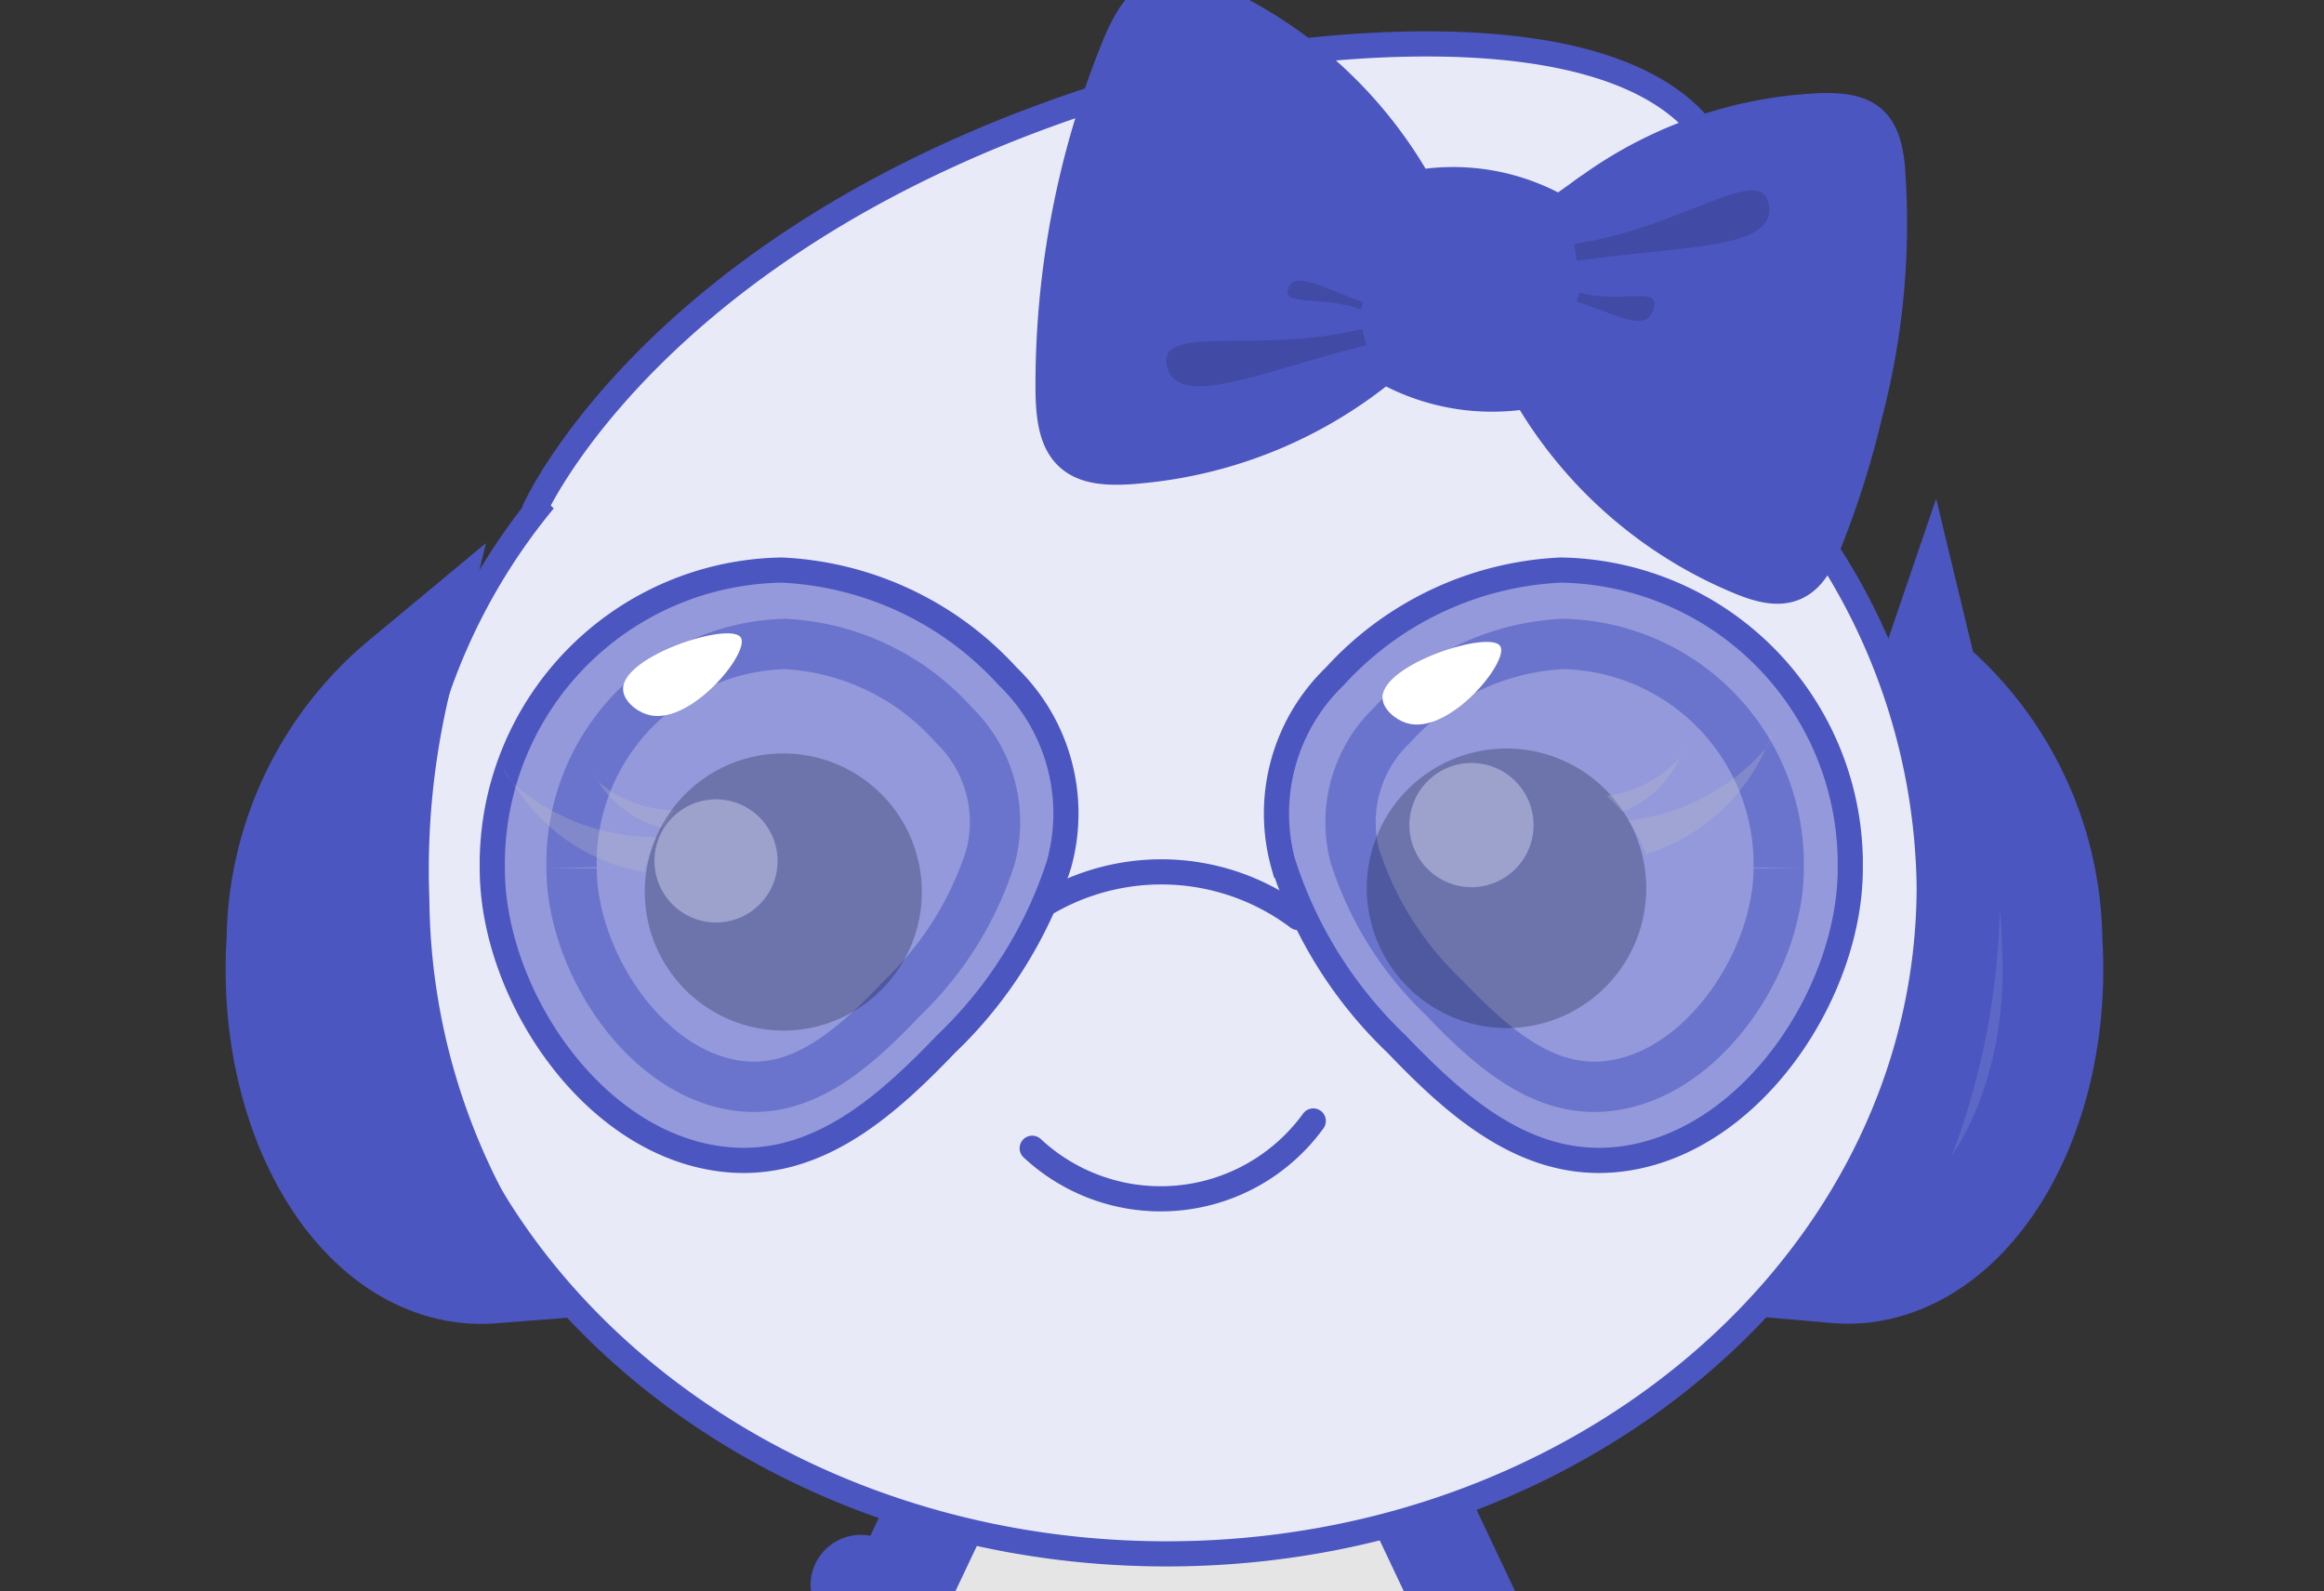 <svg xmlns="http://www.w3.org/2000/svg" width="46.198" height="31.621" viewBox="0 0 46.198 31.621">
    <rect x="0" y="0" width="46.198" height="31.621" fill="#333333" stroke="none"/>
    <defs>
        <clipPath id="dwjvk11sua">
            <path data-name="Rectangle 5885" transform="translate(-2.952 .059)" style="stroke-width:.5px;stroke:#4b56c0;fill:#4b56c0" d="M0 0h46.198v31.621H0z"/>
        </clipPath>
    </defs>
    <g data-name="Group 7099" transform="translate(2.952 -.059)" style="clip-path:url(#dwjvk11sua)">
        <path data-name="Path 5565" d="M125.727 55.808a16.064 16.064 0 0 1 .434 4.412 13.669 13.669 0 0 1-2.27 7.393 2.877 2.877 0 0 0 .5 0c2.317-.226 4.021-3.186 3.806-6.612a6.862 6.862 0 0 0-2.471-5.19z" transform="translate(-90.357 -42.259)" style="stroke-width:2px;stroke-miterlimit:10;fill:#5d67c6;stroke:#4b56c0"/>
        <path data-name="Path 5566" d="m43.572 111.774-3.779 7.982a4.821 4.821 0 0 0 4.384 6.873h7.558a4.822 4.822 0 0 0 4.384-6.873l-3.779-7.982a4.857 4.857 0 0 0-8.768 0z" transform="translate(-27.459 -82.583)" style="fill:#e5e5e5;stroke-width:2px;stroke-miterlimit:10;stroke:#4b56c0"/>
        <path data-name="Path 5567" d="M36.715 10.663a1.426 1.426 0 0 0 .665-.863 1.953 1.953 0 0 0-1.232-2.384c1.165-.015 1.906-.414 1.17-1.69-1.859-3.234-9.735-1.694-9.735-1.694-10.887 2.545-13.714 8.88-13.714 8.88a2.23 2.23 0 0 1 .182-.174 12.124 12.124 0 0 0-2.787 7.668c0 7.328 6.788 13.267 15.161 13.267s15.161-5.94 15.161-13.267a12.545 12.545 0 0 0-4.872-9.743z" transform="translate(-6.188 -2.734)" style="fill:#e9eaf8;stroke-miterlimit:10;stroke-width:.5px;stroke:#4b56c0"/>
        <path data-name="Path 5568" d="M62.882 92.657a3.747 3.747 0 0 0 5.587-.542" transform="translate(-45.315 -69.779)" style="stroke-linecap:round;fill:none;stroke-miterlimit:10;stroke-width:.5px;stroke:#4b56c0"/>
        <path data-name="Path 5569" d="M64.267 72.2a4.52 4.52 0 0 1 4.951.318" transform="translate(-46.366 -54.224)" style="stroke-linecap:round;fill:none;stroke-miterlimit:10;stroke-width:.5px;stroke:#4b56c0"/>
        <path data-name="Path 5570" d="M101.155 27.6a9.676 9.676 0 0 0-4.877-1.588z" transform="translate(-70.629 -19.673)" style="fill:#e5e5e5"/>
        <path data-name="Path 5571" d="M101.155 27.6a9.676 9.676 0 0 0-4.877-1.588" transform="translate(-70.629 -19.673)" style="stroke:#c5c5c5;stroke-linecap:round;fill:none;stroke-width:2px;stroke-miterlimit:10"/>
        <path data-name="Path 5572" d="M3.25 55.808a16.086 16.086 0 0 0-.441 4.41 13.717 13.717 0 0 0 2.251 7.4 2.864 2.864 0 0 1-.5-.005c-2.311-.234-4-3.2-3.783-6.623a6.855 6.855 0 0 1 2.473-5.182z" transform="translate(1.775 -42.258)" style="stroke-width:2px;stroke-miterlimit:10;stroke:#4b56c0;fill:#4b56c0"/>
        <path data-name="Path 5573" d="M27.84 51.773a7.19 7.19 0 0 1-1.849 2.969c-1.017 1.072-2.212 2.155-3.8 1.895-2.092-.34-3.651-2.786-3.651-4.805a4.857 4.857 0 0 1 4.751-4.957A5.325 5.325 0 0 1 27 48.639a3.186 3.186 0 0 1 .841 3.134z" transform="translate(-10.63 -34.519)" style="opacity:.54;stroke-width:2px;stroke-miterlimit:10;stroke:#4b56c0;fill:#4b56c0"/>
        <path data-name="Path 5574" d="M29.8 52.738a8.592 8.592 0 0 1-2.239 3.554c-1.232 1.284-2.679 2.579-4.6 2.268-2.533-.407-4.422-3.335-4.422-5.752a5.845 5.845 0 0 1 5.754-5.933 6.48 6.48 0 0 1 4.491 2.111 3.783 3.783 0 0 1 1.016 3.752z" transform="translate(-11.705 -35.487)" style="fill:none;stroke-miterlimit:10;stroke-width:.5px;stroke:#4b56c0"/>
        <path data-name="Path 5575" d="M83.071 51.773a7.181 7.181 0 0 0 1.867 2.969c1.027 1.072 2.233 2.155 3.837 1.895 2.112-.34 3.686-2.786 3.686-4.805a4.878 4.878 0 0 0-4.8-4.957 5.4 5.4 0 0 0-3.743 1.764 3.165 3.165 0 0 0-.85 3.134z" transform="translate(-59.555 -34.519)" style="opacity:.54;stroke-width:2px;stroke-miterlimit:10;stroke:#4b56c0;fill:#4b56c0"/>
        <path data-name="Path 5576" d="M83.095 52.738a8.592 8.592 0 0 0 2.239 3.554c1.232 1.284 2.679 2.579 4.6 2.268 2.533-.407 4.422-3.335 4.422-5.752a5.845 5.845 0 0 0-5.756-5.933 6.479 6.479 0 0 0-4.49 2.111 3.783 3.783 0 0 0-1.019 3.752z" transform="translate(-60.527 -35.487)" style="fill:none;stroke-miterlimit:10;stroke-width:.5px;stroke:#4b56c0"/>
        <path data-name="Path 5577" d="M48.807 130.483s7.213 8.129 14.613 10.209" transform="translate(-34.646 -98.861)" style="stroke:#231f20;stroke-linecap:round;fill:none;stroke-width:2px;stroke-miterlimit:10"/>
        <path data-name="Path 5578" d="M48.806 130.233s7.213 8.129 14.613 10.209" transform="translate(-34.646 -98.672)" style="stroke-linecap:round;fill:none;stroke-width:2px;stroke-miterlimit:10;stroke:#4b56c0"/>
        <path data-name="Path 5579" d="M29.276 53.164c.021-.661 2.136-1.333 2.341-1.01.189.3-1.036 1.8-1.873 1.526-.217-.07-.474-.28-.468-.516z" transform="translate(-19.842 -39.425)" style="fill:#fff"/>
        <path data-name="Path 5580" d="M91.656 53.865c.021-.661 2.136-1.333 2.341-1.01.189.3-1.036 1.8-1.873 1.526-.217-.07-.475-.281-.468-.516z" transform="translate(-67.126 -39.956)" style="fill:#fff"/>
        <g data-name="Group 9001" style="opacity:.51">
            <path data-name="Path 5581" d="M19.344 62.934a1.55 1.55 0 0 0 .217.359 3.767 3.767 0 0 1-.217-.359z" transform="translate(-12.315 -47.659)" style="fill:#c5c5c5;opacity:.51"/>
            <path data-name="Path 5582" d="M23.11 65.472a2.645 2.645 0 0 0-.249.7 3.849 3.849 0 0 1-2.612-1.766 4.237 4.237 0 0 0 2.861 1.066z" transform="translate(-13 -48.779)" style="fill:#c5c5c5;opacity:.51"/>
            <path data-name="Path 5583" d="M19.307 62.854c0-.008-.008-.015-.012-.025a.191.191 0 0 1 .012.025z" transform="translate(-12.277 -47.58)" style="fill:#c5c5c5;opacity:.51"/>
            <path data-name="Path 5584" d="M26.767 63.446a.759.759 0 0 0 .115.19 2.057 2.057 0 0 1-.115-.19z" transform="translate(-17.941 -48.048)" style="fill:#c5c5c5;opacity:.51"/>
            <path data-name="Path 5585" d="M26.746 63.4a.1.1 0 0 1-.007-.014.079.079 0 0 0 .007.014z" transform="translate(-17.919 -48.004)" style="fill:#c5c5c5;opacity:.51"/>
            <path data-name="Path 5586" d="M28.778 64.8a2.652 2.652 0 0 0-.261.354 2.08 2.08 0 0 1-1.275-.918 2.285 2.285 0 0 0 1.536.566z" transform="translate(-18.301 -48.645)" style="fill:#c5c5c5;opacity:.51"/>
        </g>
        <g data-name="Group 9002" style="opacity:.51">
            <path data-name="Path 5587" d="M33.828 67.445a2.754 2.754 0 1 0-2.769-2.754 2.761 2.761 0 0 0 2.769 2.754z" transform="translate(-21.194 -46.905)" style="fill:#000c22;opacity:.51"/>
            <path data-name="Path 5588" d="M33.083 68.151a1.224 1.224 0 1 0-1.23-1.224 1.227 1.227 0 0 0 1.23 1.224z" transform="translate(-21.796 -49.759)" style="opacity:.51;fill:#fff"/>
        </g>
        <g data-name="Group 9003" style="opacity:.51">
            <path data-name="Path 5589" d="M93.155 67.1a2.778 2.778 0 1 0-2.793-2.778 2.785 2.785 0 0 0 2.793 2.778z" transform="translate(-66.145 -46.61)" style="fill:#000c22;opacity:.51"/>
            <path data-name="Path 5590" d="M95.1 65.181a1.234 1.234 0 1 0-1.241-1.234 1.237 1.237 0 0 0 1.241 1.234z" transform="translate(-68.794 -47.491)" style="opacity:.51;fill:#fff"/>
        </g>
        <g data-name="Group 9004" style="opacity:.51">
            <path data-name="Path 5591" d="M123.315 59.923a1.5 1.5 0 0 1-.17.386 4.117 4.117 0 0 0 .17-.386z" transform="translate(-90.995 -45.377)" style="fill:#c5c5c5;opacity:.51"/>
            <path data-name="Path 5592" d="M111.881 62.944a2.7 2.7 0 0 1 .342.672 3.872 3.872 0 0 0 2.383-2.1 4.268 4.268 0 0 1-2.725 1.431z" transform="translate(-82.457 -46.581)" style="fill:#c5c5c5;opacity:.51"/>
            <path data-name="Path 5593" d="M123.847 59.838a.276.276 0 0 1 .01-.027l-.01.027z" transform="translate(-91.527 -45.292)" style="fill:#c5c5c5;opacity:.51"/>
            <path data-name="Path 5594" d="M116.2 61.392a.788.788 0 0 1-.091.205c.047-.097.076-.176.091-.205z" transform="translate(-85.659 -46.49)" style="fill:#c5c5c5;opacity:.51"/>
            <path data-name="Path 5595" d="M116.482 61.347s0-.011.005-.014z" transform="translate(-85.944 -46.446)" style="fill:#c5c5c5;opacity:.51"/>
            <path data-name="Path 5596" d="M110.062 63a2.692 2.692 0 0 1 .308.32 2.088 2.088 0 0 0 1.155-1.084 2.306 2.306 0 0 1-1.463.764z" transform="translate(-81.078 -47.128)" style="fill:#c5c5c5;opacity:.51"/>
        </g>
        <path data-name="Path 5597" d="M74.608 7.661a4.178 4.178 0 0 1-2.975-.523 8.759 8.759 0 0 1-4.805 2.024c-1.268.133-1.609-.142-1.61-1.4a17.662 17.662 0 0 1 1.292-6.68c.448-1.11.876-1.262 1.95-.722a8.6 8.6 0 0 1 3.75 3.6 4.064 4.064 0 0 1 2.959.533c.215-.168.461-.385.732-.562a8.252 8.252 0 0 1 4.475-1.523c.8-.012 1.047.2 1.127.99a14.728 14.728 0 0 1-.44 4.834 18 18 0 0 1-.833 2.62c-.294.732-.644.85-1.378.557a8.566 8.566 0 0 1-4.246-3.747z" transform="translate(-47.086)" style="stroke:#4b56c0;fill:#4b56c0"/>
        <path data-name="Path 5598" d="m107.455 17.092-.048-.332c2.131-.306 3.741-1.653 3.87-.766s-1.691.791-3.822 1.1z" transform="translate(-79.065 -11.853)" style="fill:#070707;opacity:.15"/>
        <path data-name="Path 5599" d="m107.608 24.259.057-.181c.782.243 1.62-.156 1.468.332s-.742.094-1.526-.149z" transform="translate(-79.216 -18.207)" style="fill:#070707;opacity:.15"/>
        <path data-name="Path 5600" d="m85.357 23.542-.048.135c-.773-.273-1.574-.051-1.444-.415s.72.007 1.493.28z" transform="translate(-61.21 -17.473)" style="fill:#070707;opacity:.15"/>
        <path data-name="Path 5601" d="m77.884 27.4-.084-.32c-2.09.516-4.092-.126-3.875.744s1.869.097 3.959-.424z" transform="translate(-53.676 -20.482)" style="fill:#070707;opacity:.15"/>
    </g>
</svg>
